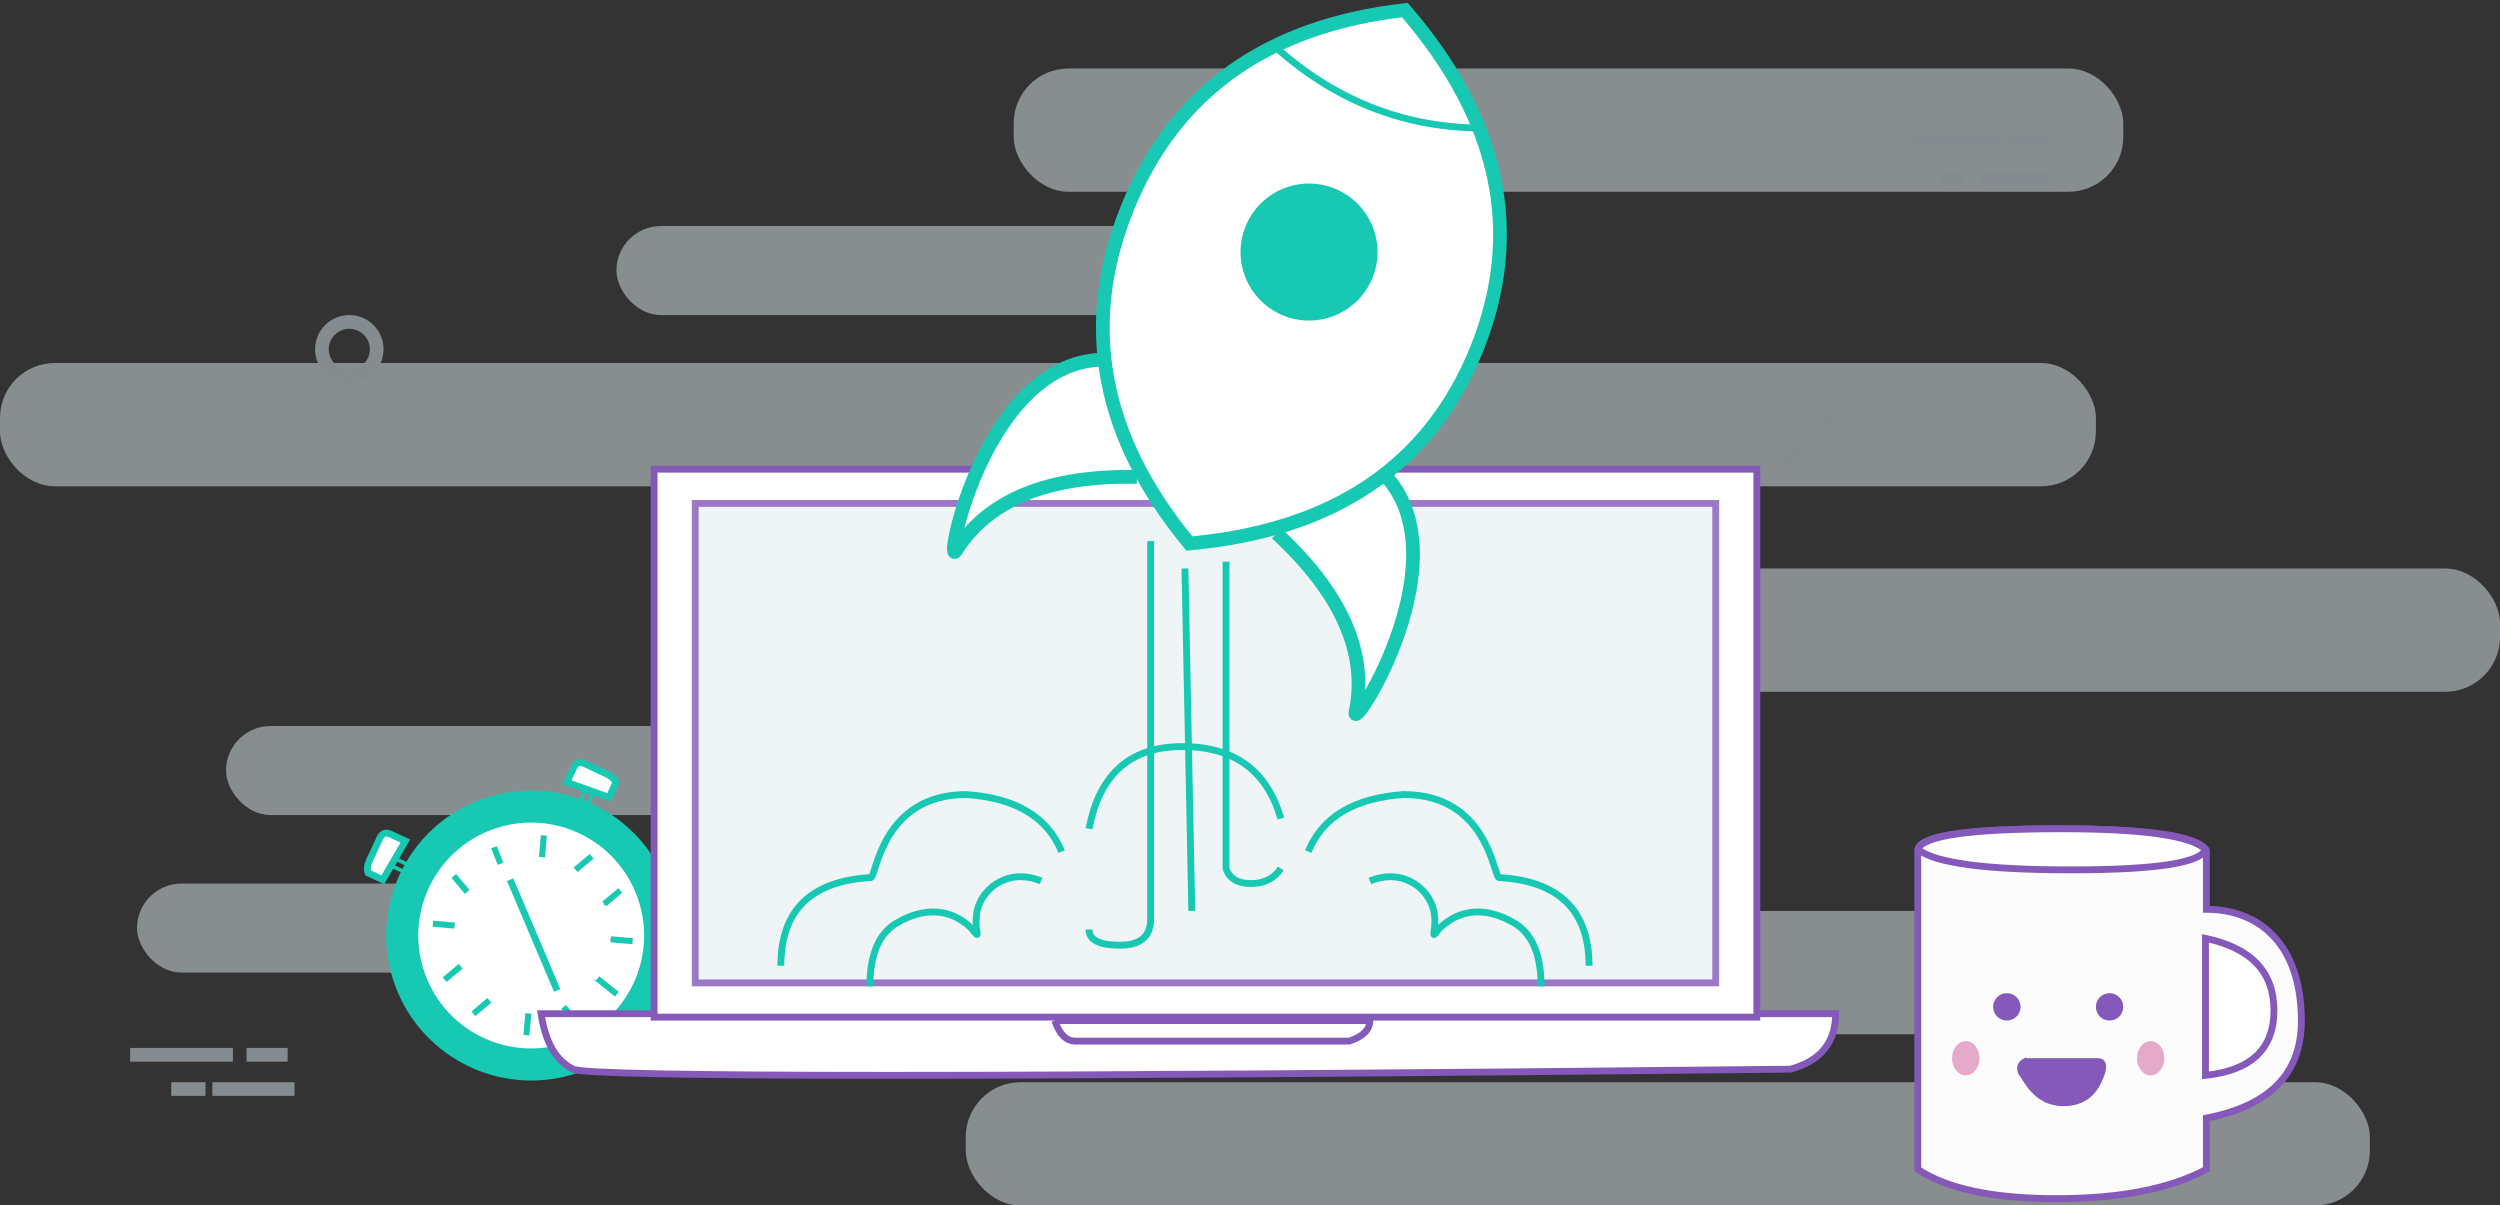 <svg xmlns="http://www.w3.org/2000/svg" width="365" height="176" viewBox="0 0 365 176">
    <rect x="0" y="0" width="365" height="176" fill="#333333" stroke="none"/>
    <g fill="none" fill-rule="evenodd">
        <g fill="#D9E4EA" opacity=".509" transform="translate(0 10)">
            <rect width="67" height="13" x="20" y="119" rx="6.5"/>
            <rect width="162" height="18" x="148" rx="8"/>
            <rect width="116" height="13" x="90" y="23" rx="6.5"/>
            <rect width="306" height="18" y="43" rx="8"/>
            <rect width="168" height="18" x="197" y="73" rx="8"/>
            <rect width="106" height="18" x="197" y="123" rx="8"/>
            <rect width="205" height="18" x="141" y="148" rx="8"/>
            <rect width="222" height="13" x="33" y="96" rx="6.5"/>
        </g>
        <g transform="translate(19 19)">
            <path fill="#858C8F" d="M246.784 44l-.784-.784L248.216 41l.784.784L246.784 44zm-3.568 0L241 41.784l.784-.784L244 43.216l-.784.784zm3.568 2L249 48.216l-.784.784L246 46.784l.784-.784zm-3.568 0l.784.784L241.784 49l-.784-.784L243.216 46z"/>
            <circle cx="32" cy="32" r="4" stroke="#858C8F" stroke-width="2"/>
            <path fill="#858C8F" d="M0 136v-2h15v2H0zm12 5v-2h12v2H12zm5-5v-2h6v2h-6zm-11 5v-2h5v2H6zM260 2V0h13v2h-13zm10 6V6h11v2h-11zm4-6V0h6v2h-6zm-10 6V6h4v2h-4z"/>
        </g>
        <g stroke="#17C9B2" transform="rotate(-20 374.853 -81.43)">
            <circle cx="20.918" cy="21.755" r="20.918" fill="#17C9B2" stroke-width=".5" transform="matrix(-1 0 0 1 41.837 0)"/>
            <circle cx="20.918" cy="21.755" r="16.735" fill="#FFF" stroke-width=".5"/>
            <path stroke-linecap="square" stroke-width=".5" d="M6.276 6.276l-.837-.837M7.112 5.439l-.836-.837"/>
            <path fill="#FFF" d="M3.347 6.694L1.673 5.02c0-.557.28-1.115.837-1.673L5.02.837c.558-.558 1.116-.558 1.674 0L8.367 2.51l-5.02 4.184z"/>
            <path stroke-linecap="square" stroke-width=".5" d="M6.276 6.276l-.837-.837M7.112 5.439l-.836-.837"/>
            <path fill="#FFF" d="M38.49 6.694l1.673-1.674c0-.557-.279-1.115-.836-1.673l-2.51-2.51c-.559-.558-1.116-.558-1.674 0L33.469 2.51l5.02 4.184z"/>
            <path stroke-linecap="square" stroke-width=".5" d="M35.561 6.276l.837-.837M34.724 5.439l.837-.837M26.669 11.225l-.081.174-.348-.162.081-.174.973-2.086.081-.174.348.162-.081.174-.973 2.086zm4.11 3.76l-.18.065-.13-.36.18-.066 2.039-.742.18-.066.131.36-.18.067-2.04.742zm2.227 6.118l-.18.065-.131-.36.18-.066 2.04-.742.18-.066.131.36-.18.066-2.04.743zm-1.025 5.51l-.174-.082.162-.348.174.082 2.086.972.174.081-.162.348-.174-.081-2.086-.973zm-4.068 4.84l-.1-.164.328-.2.1.164 1.437 2.364.1.164-.328.199-.1-.164-1.437-2.363zm-6.134 2.192l-.066-.18.36-.131.066.18.743 2.04.065.18-.36.13-.066-.18-.742-2.039zm-5.51-1.026l.081-.173.348.162-.081.174-.973 2.086-.08.174-.349-.163.081-.173.973-2.087zm-6.714-2.98l-.18.065-.131-.36.18-.066 2.039-.743.18-.065.131.36-.18.066-2.039.742zM7.328 23.52l-.18.066-.131-.36.18-.066 2.04-.742.18-.066.13.36-.18.066-2.039.742zm1.01-7.933l-.174-.08.162-.348.174.08 2.086.974.174.08-.162.348-.174-.08-2.086-.974zm6.008-3.485l.066.18-.36.131-.066-.18-.743-2.04-.065-.18.36-.13.066.18.742 2.039zm6.13-2.167l.005.192-.384.01-.005-.191-.047-1.715-.005-.192.383-.01.005.191.047 1.715z"/>
            <path d="M20.819 13.043l.46 8.773.46 8.774"/>
        </g>
        <g stroke="#8459B9">
            <path fill="#FFF" d="M95.925 148H79c.627 4.2 2.194 6.9 4.701 8.1 2.508 1.2 61.747 1.2 177.717 0 4.388-1.2 6.582-3.9 6.582-8.1h-20.687"/>
            <path fill="#FFF" d="M95.5 68.5h161v80h-161z"/>
            <path fill="#EBF1F4" d="M101.5 73.5h149v70h-149z" opacity=".8"/>
            <path d="M154 149c.667 2 1.667 3 3 3h40c2-.667 3-1.667 3-3h-46z"/>
        </g>
        <path stroke="#17C9B2" d="M159 121c1.514-8 6.054-12 13.622-12 7.567 0 12.36 3.5 14.378 10.5"/>
        <g transform="rotate(22 115.145 444.13)">
            <path fill="#FFF" stroke="#17C9B2" stroke-width="2" d="M22 77.856C9.86 82.475 3.031 89.146 1.514 97.87c-.76 2.31-6.07-26.942 9.105-33.87M44 77.856c12.14 4.619 18.969 11.29 20.486 20.014.76 2.31 6.07-26.942-9.105-33.87"/>
            <path fill="#FFF" stroke="#17C9B2" stroke-width="2" d="M32.736 84C14.912 74.327 6 60.327 6 42S14.912 9.673 32.736 0C51.58 9.673 61 23.673 61 42s-9.421 32.327-28.264 42z"/>
            <path stroke="#17C9B2" d="M17 12c10.927 4 21.593 4 32 0"/>
            <circle cx="33" cy="38" r="10" fill="#17C9B2"/>
        </g>
        <path stroke="#17C9B2" d="M168 79v55.169c0 2.554-1.5 3.831-4.5 3.831s-4.5-.766-4.5-2.299M173 83l1 50M179 82v44.797c.485 1.469 1.697 2.203 3.636 2.203 1.94 0 3.394-.734 4.364-2.203M114 141c0-8.08 4.384-12.374 13.15-12.879.775 0 1.548-12.121 13.925-12.121 7.22.505 11.862 3.283 13.925 8.333M127 144c0-4.615 1.302-7.692 3.906-9.23 3.906-2.308 7.813-2.26 10.938.768 2.344 3.077-1.563-2.307 3.125-6.153 2.083-1.539 4.427-1.795 7.031-.77M232 141c0-8.08-4.384-12.374-13.15-12.879-.775 0-1.548-12.121-13.925-12.121-7.22.505-11.862 3.283-13.925 8.333"/>
        <path stroke="#17C9B2" d="M225 144c0-4.615-1.302-7.692-3.906-9.23-3.906-2.308-7.813-2.26-10.938.768-2.344 3.077 1.563-2.307-3.125-6.153-2.083-1.539-4.427-1.795-7.031-.77"/>
        <g transform="translate(280 121)">
            <path fill="#FCFCFC" stroke="#8459B9" d="M0 3.208v46.515C4.267 52.574 11.022 54 20.267 54c9.244 0 16.533-1.426 21.866-4.277v-7.485C51.378 40.455 56 35.733 56 28.069c0-11.495-6.4-16.307-13.867-16.307V3.208C41.067 1.069 33.778 0 20.267 0S0 1.07 0 3.208z"/>
            <path fill="#FFF" stroke="#8459B9" d="M42 16v20c6.667-.702 10-3.86 10-9.474 0-5.614-3.333-9.122-10-10.526zM0 3c2.481 2 9.924 3 22.33 3C34.733 6 41.29 5 42 3c-2.127-2-9.127-3-21-3C7.709 0 .709 1 0 3z"/>
            <ellipse cx="7" cy="33.5" fill="#E5A9CA" rx="2" ry="2.5"/>
            <ellipse cx="34" cy="33.5" fill="#E5A9CA" rx="2" ry="2.5"/>
            <circle cx="13" cy="26" r="2" fill="#8459B9"/>
            <circle cx="28" cy="26" r="2" fill="#8459B9"/>
            <path fill="#8459B9" stroke="#8459B9" d="M15.676 34h10.648c.676 0 .845.545.507 1.636C26.324 37 25.31 40 21.254 40c-4.057 0-5.427-3.656-6.085-4.364-.338-.727-.169-1.272.507-1.636z"/>
        </g>
    </g>
</svg>
